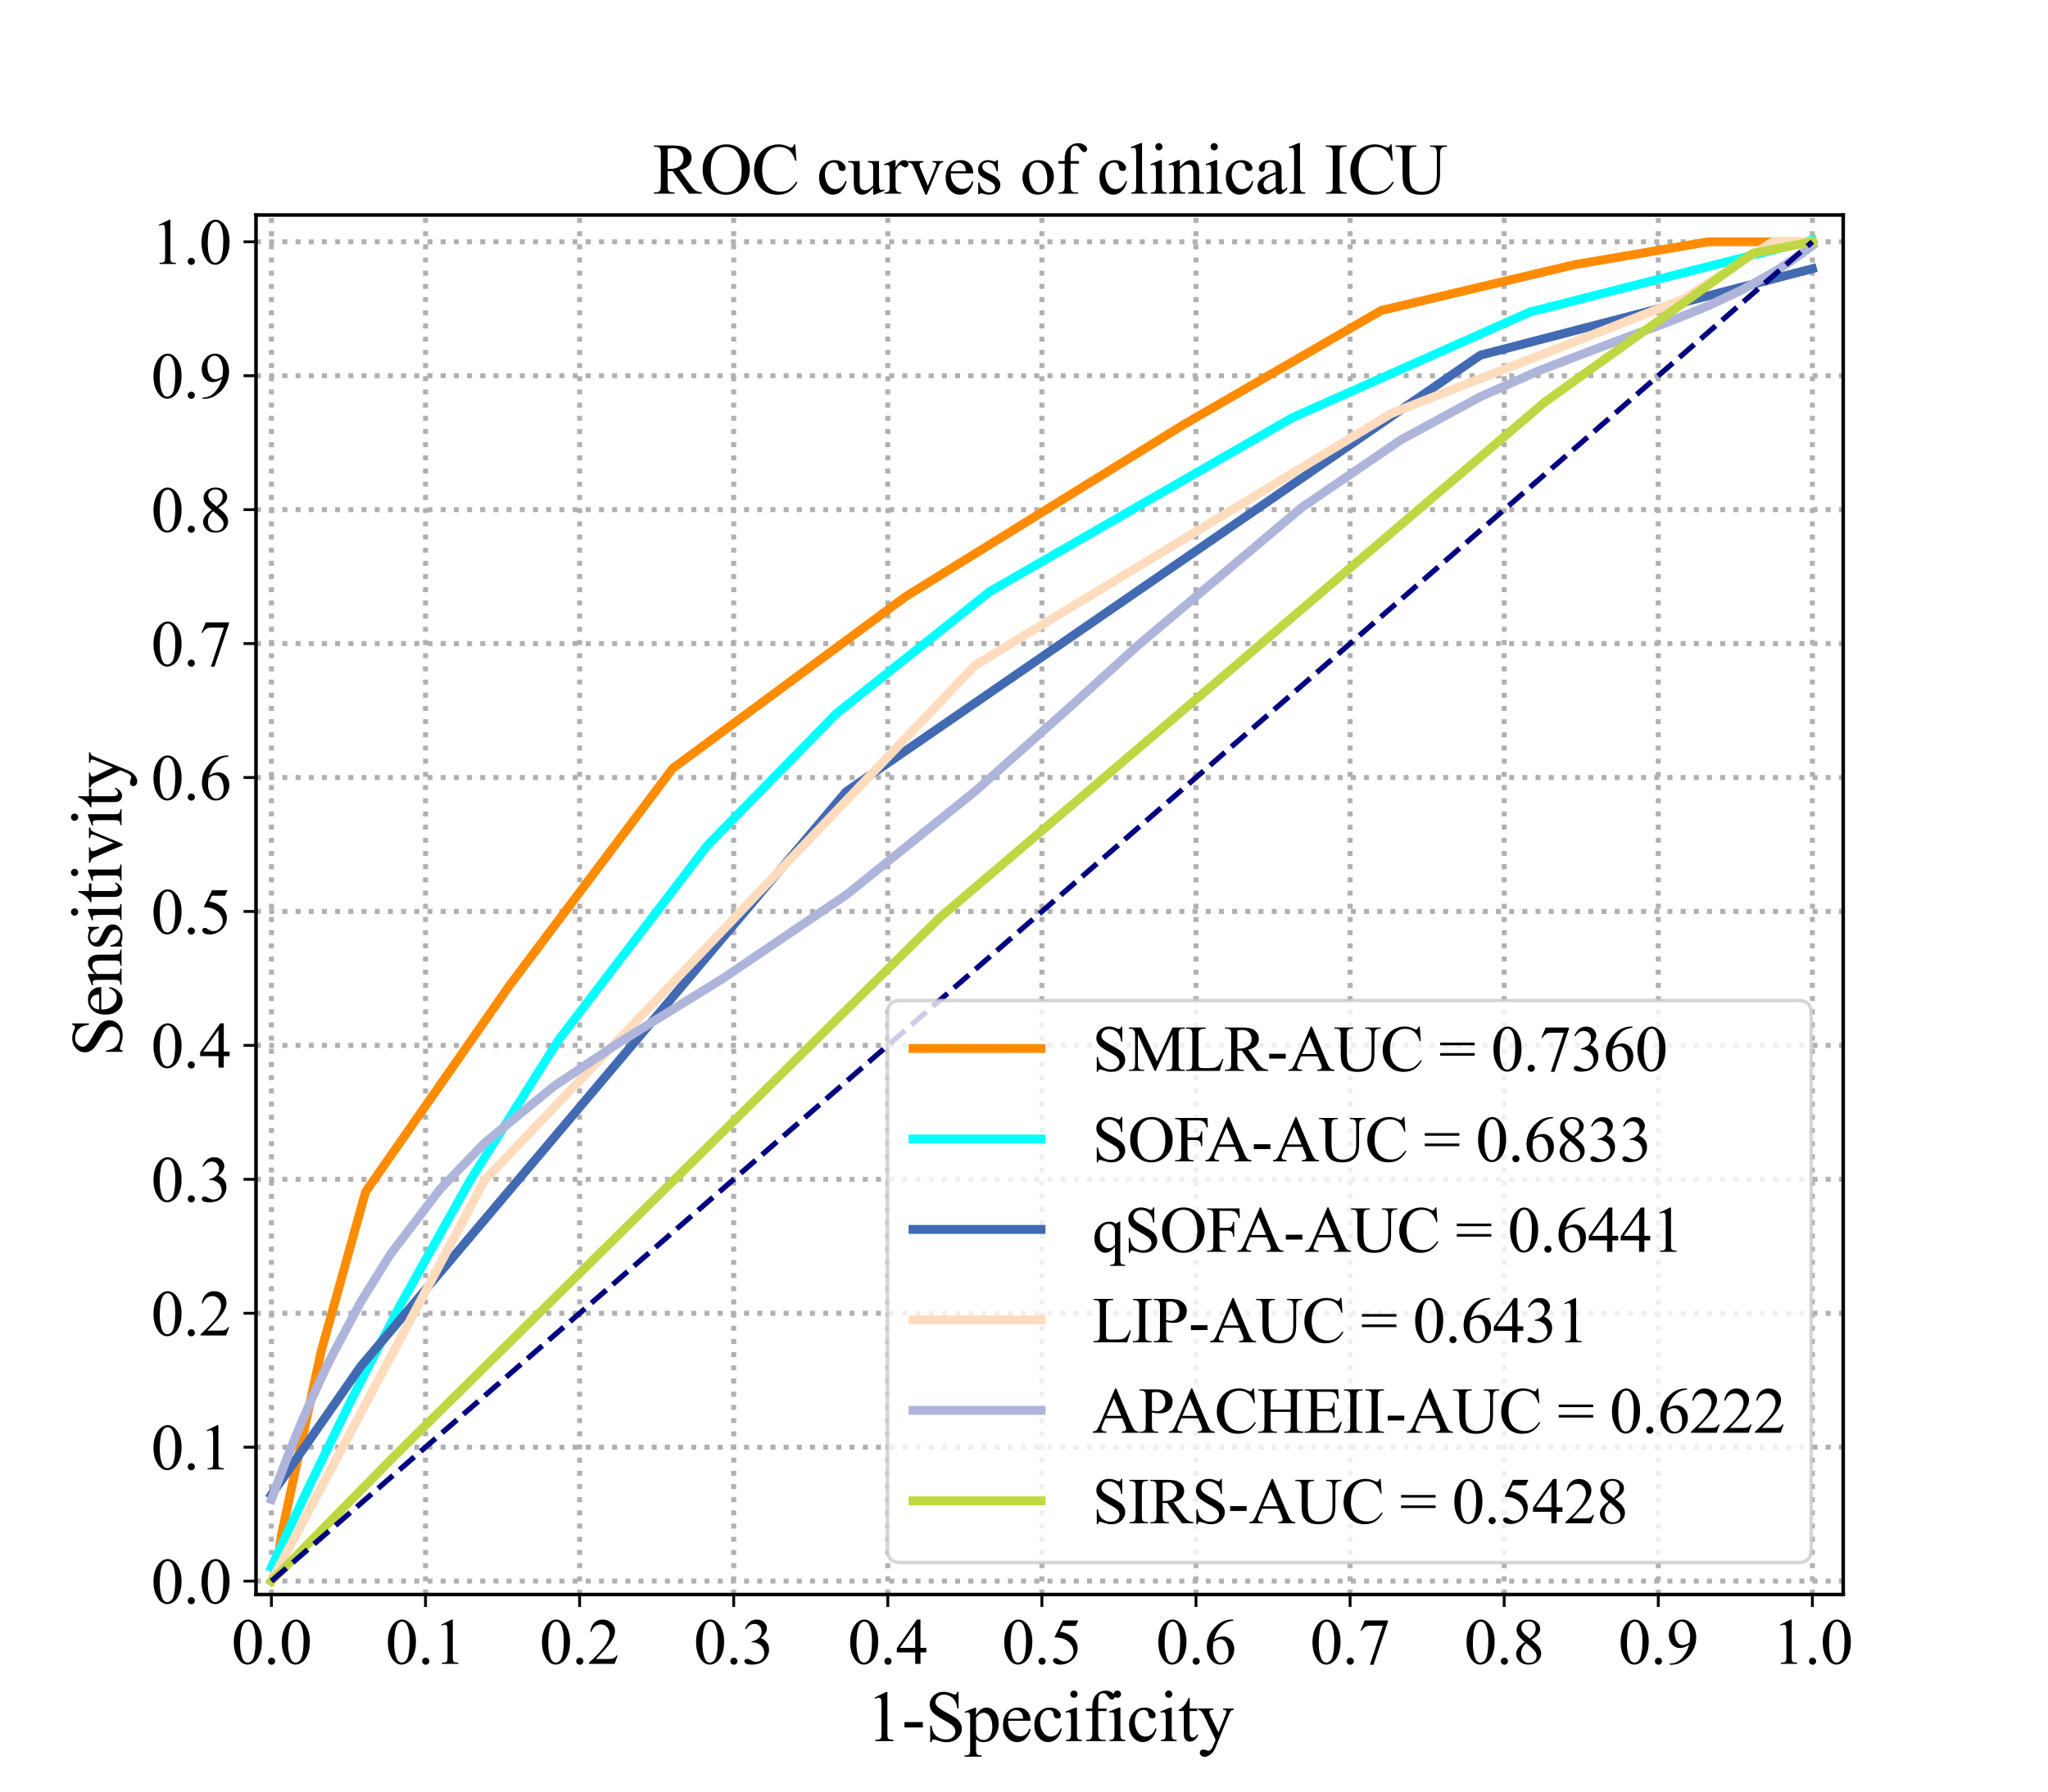 <?xml version="1.0" encoding="utf-8" standalone="no"?>
<!DOCTYPE svg PUBLIC "-//W3C//DTD SVG 1.1//EN"
  "http://www.w3.org/Graphics/SVG/1.1/DTD/svg11.dtd">
<svg xmlns:xlink="http://www.w3.org/1999/xlink" width="576pt" height="504pt" viewBox="0 0 576 504" xmlns="http://www.w3.org/2000/svg" version="1.1">
 <defs>
  <style type="text/css">*{stroke-linejoin: round; stroke-linecap: butt}</style>
 </defs>
 <g id="figure_1">
  <g id="patch_1">
   <path d="M 0 504 
L 576 504 
L 576 0 
L 0 0 
z
" style="fill: #ffffff"/>
  </g>
  <g id="axes_1">
   <g id="patch_2">
    <path d="M 72 448.56 
L 518.4 448.56 
L 518.4 60.48 
L 72 60.48 
z
" style="fill: #ffffff"/>
   </g>
   <g id="matplotlib.axis_1">
    <g id="xtick_1">
     <g id="line2d_1">
      <path d="M 76.334 448.56 
L 76.334 60.48 
" clip-path="url(#p40726c6ad9)" style="fill: none; stroke-dasharray: 1.4,2.31; stroke-dashoffset: 0; stroke: #b0b0b0; stroke-width: 1.4"/>
     </g>
     <g id="line2d_2">
      <defs>
       <path id="m832212652b" d="M 0 0 
L 0 3.5 
" style="stroke: #000000; stroke-width: 0.8"/>
      </defs>
      <g>
       <use xlink:href="#m832212652b" x="76.334" y="448.56" style="stroke: #000000; stroke-width: 0.8"/>
      </g>
     </g>
     <g id="text_1">
      <!-- 0.0 -->
      <g transform="translate(65.084 468.059) scale(0.18 -0.18)">
       <defs>
        <path id="TimesNewRomanPSMT-30" d="M 231 2094 
Q 231 2819 450 3342 
Q 669 3866 1031 4122 
Q 1313 4325 1613 4325 
Q 2100 4325 2488 3828 
Q 2972 3213 2972 2159 
Q 2972 1422 2759 906 
Q 2547 391 2217 158 
Q 1888 -75 1581 -75 
Q 975 -75 572 641 
Q 231 1244 231 2094 
z
M 844 2016 
Q 844 1141 1059 588 
Q 1238 122 1591 122 
Q 1759 122 1940 273 
Q 2122 425 2216 781 
Q 2359 1319 2359 2297 
Q 2359 3022 2209 3506 
Q 2097 3866 1919 4016 
Q 1791 4119 1609 4119 
Q 1397 4119 1231 3928 
Q 1006 3669 925 3112 
Q 844 2556 844 2016 
z
" transform="scale(0.016)"/>
        <path id="TimesNewRomanPSMT-2e" d="M 800 606 
Q 947 606 1047 504 
Q 1147 403 1147 259 
Q 1147 116 1045 14 
Q 944 -88 800 -88 
Q 656 -88 554 14 
Q 453 116 453 259 
Q 453 406 554 506 
Q 656 606 800 606 
z
" transform="scale(0.016)"/>
       </defs>
       <use xlink:href="#TimesNewRomanPSMT-30"/>
       <use xlink:href="#TimesNewRomanPSMT-2e" x="50"/>
       <use xlink:href="#TimesNewRomanPSMT-30" x="75"/>
      </g>
     </g>
    </g>
    <g id="xtick_2">
     <g id="line2d_3">
      <path d="M 119.674 448.56 
L 119.674 60.48 
" clip-path="url(#p40726c6ad9)" style="fill: none; stroke-dasharray: 1.4,2.31; stroke-dashoffset: 0; stroke: #b0b0b0; stroke-width: 1.4"/>
     </g>
     <g id="line2d_4">
      <g>
       <use xlink:href="#m832212652b" x="119.674" y="448.56" style="stroke: #000000; stroke-width: 0.8"/>
      </g>
     </g>
     <g id="text_2">
      <!-- 0.1 -->
      <g transform="translate(108.424 468.059) scale(0.18 -0.18)">
       <defs>
        <path id="TimesNewRomanPSMT-31" d="M 750 3822 
L 1781 4325 
L 1884 4325 
L 1884 747 
Q 1884 391 1914 303 
Q 1944 216 2037 169 
Q 2131 122 2419 116 
L 2419 0 
L 825 0 
L 825 116 
Q 1125 122 1212 167 
Q 1300 213 1334 289 
Q 1369 366 1369 747 
L 1369 3034 
Q 1369 3497 1338 3628 
Q 1316 3728 1258 3775 
Q 1200 3822 1119 3822 
Q 1003 3822 797 3725 
L 750 3822 
z
" transform="scale(0.016)"/>
       </defs>
       <use xlink:href="#TimesNewRomanPSMT-30"/>
       <use xlink:href="#TimesNewRomanPSMT-2e" x="50"/>
       <use xlink:href="#TimesNewRomanPSMT-31" x="75"/>
      </g>
     </g>
    </g>
    <g id="xtick_3">
     <g id="line2d_5">
      <path d="M 163.014 448.56 
L 163.014 60.48 
" clip-path="url(#p40726c6ad9)" style="fill: none; stroke-dasharray: 1.4,2.31; stroke-dashoffset: 0; stroke: #b0b0b0; stroke-width: 1.4"/>
     </g>
     <g id="line2d_6">
      <g>
       <use xlink:href="#m832212652b" x="163.014" y="448.56" style="stroke: #000000; stroke-width: 0.8"/>
      </g>
     </g>
     <g id="text_3">
      <!-- 0.2 -->
      <g transform="translate(151.764 468.059) scale(0.18 -0.18)">
       <defs>
        <path id="TimesNewRomanPSMT-32" d="M 2934 816 
L 2638 0 
L 138 0 
L 138 116 
Q 1241 1122 1691 1759 
Q 2141 2397 2141 2925 
Q 2141 3328 1894 3587 
Q 1647 3847 1303 3847 
Q 991 3847 742 3664 
Q 494 3481 375 3128 
L 259 3128 
Q 338 3706 661 4015 
Q 984 4325 1469 4325 
Q 1984 4325 2329 3994 
Q 2675 3663 2675 3213 
Q 2675 2891 2525 2569 
Q 2294 2063 1775 1497 
Q 997 647 803 472 
L 1909 472 
Q 2247 472 2383 497 
Q 2519 522 2628 598 
Q 2738 675 2819 816 
L 2934 816 
z
" transform="scale(0.016)"/>
       </defs>
       <use xlink:href="#TimesNewRomanPSMT-30"/>
       <use xlink:href="#TimesNewRomanPSMT-2e" x="50"/>
       <use xlink:href="#TimesNewRomanPSMT-32" x="75"/>
      </g>
     </g>
    </g>
    <g id="xtick_4">
     <g id="line2d_7">
      <path d="M 206.353 448.56 
L 206.353 60.48 
" clip-path="url(#p40726c6ad9)" style="fill: none; stroke-dasharray: 1.4,2.31; stroke-dashoffset: 0; stroke: #b0b0b0; stroke-width: 1.4"/>
     </g>
     <g id="line2d_8">
      <g>
       <use xlink:href="#m832212652b" x="206.353" y="448.56" style="stroke: #000000; stroke-width: 0.8"/>
      </g>
     </g>
     <g id="text_4">
      <!-- 0.3 -->
      <g transform="translate(195.103 468.059) scale(0.18 -0.18)">
       <defs>
        <path id="TimesNewRomanPSMT-33" d="M 325 3431 
Q 506 3859 782 4092 
Q 1059 4325 1472 4325 
Q 1981 4325 2253 3994 
Q 2459 3747 2459 3466 
Q 2459 3003 1878 2509 
Q 2269 2356 2469 2072 
Q 2669 1788 2669 1403 
Q 2669 853 2319 450 
Q 1863 -75 997 -75 
Q 569 -75 414 31 
Q 259 138 259 259 
Q 259 350 332 419 
Q 406 488 509 488 
Q 588 488 669 463 
Q 722 447 909 348 
Q 1097 250 1169 231 
Q 1284 197 1416 197 
Q 1734 197 1970 444 
Q 2206 691 2206 1028 
Q 2206 1275 2097 1509 
Q 2016 1684 1919 1775 
Q 1784 1900 1550 2001 
Q 1316 2103 1072 2103 
L 972 2103 
L 972 2197 
Q 1219 2228 1467 2375 
Q 1716 2522 1828 2728 
Q 1941 2934 1941 3181 
Q 1941 3503 1739 3701 
Q 1538 3900 1238 3900 
Q 753 3900 428 3381 
L 325 3431 
z
" transform="scale(0.016)"/>
       </defs>
       <use xlink:href="#TimesNewRomanPSMT-30"/>
       <use xlink:href="#TimesNewRomanPSMT-2e" x="50"/>
       <use xlink:href="#TimesNewRomanPSMT-33" x="75"/>
      </g>
     </g>
    </g>
    <g id="xtick_5">
     <g id="line2d_9">
      <path d="M 249.693 448.56 
L 249.693 60.48 
" clip-path="url(#p40726c6ad9)" style="fill: none; stroke-dasharray: 1.4,2.31; stroke-dashoffset: 0; stroke: #b0b0b0; stroke-width: 1.4"/>
     </g>
     <g id="line2d_10">
      <g>
       <use xlink:href="#m832212652b" x="249.693" y="448.56" style="stroke: #000000; stroke-width: 0.8"/>
      </g>
     </g>
     <g id="text_5">
      <!-- 0.4 -->
      <g transform="translate(238.443 468.059) scale(0.18 -0.18)">
       <defs>
        <path id="TimesNewRomanPSMT-34" d="M 2978 1563 
L 2978 1119 
L 2409 1119 
L 2409 0 
L 1894 0 
L 1894 1119 
L 100 1119 
L 100 1519 
L 2066 4325 
L 2409 4325 
L 2409 1563 
L 2978 1563 
z
M 1894 1563 
L 1894 3666 
L 406 1563 
L 1894 1563 
z
" transform="scale(0.016)"/>
       </defs>
       <use xlink:href="#TimesNewRomanPSMT-30"/>
       <use xlink:href="#TimesNewRomanPSMT-2e" x="50"/>
       <use xlink:href="#TimesNewRomanPSMT-34" x="75"/>
      </g>
     </g>
    </g>
    <g id="xtick_6">
     <g id="line2d_11">
      <path d="M 293.033 448.56 
L 293.033 60.48 
" clip-path="url(#p40726c6ad9)" style="fill: none; stroke-dasharray: 1.4,2.31; stroke-dashoffset: 0; stroke: #b0b0b0; stroke-width: 1.4"/>
     </g>
     <g id="line2d_12">
      <g>
       <use xlink:href="#m832212652b" x="293.033" y="448.56" style="stroke: #000000; stroke-width: 0.8"/>
      </g>
     </g>
     <g id="text_6">
      <!-- 0.5 -->
      <g transform="translate(281.783 468.059) scale(0.18 -0.18)">
       <defs>
        <path id="TimesNewRomanPSMT-35" d="M 2778 4238 
L 2534 3706 
L 1259 3706 
L 981 3138 
Q 1809 3016 2294 2522 
Q 2709 2097 2709 1522 
Q 2709 1188 2573 903 
Q 2438 619 2231 419 
Q 2025 219 1772 97 
Q 1413 -75 1034 -75 
Q 653 -75 479 54 
Q 306 184 306 341 
Q 306 428 378 495 
Q 450 563 559 563 
Q 641 563 702 538 
Q 763 513 909 409 
Q 1144 247 1384 247 
Q 1750 247 2026 523 
Q 2303 800 2303 1197 
Q 2303 1581 2056 1914 
Q 1809 2247 1375 2428 
Q 1034 2569 447 2591 
L 1259 4238 
L 2778 4238 
z
" transform="scale(0.016)"/>
       </defs>
       <use xlink:href="#TimesNewRomanPSMT-30"/>
       <use xlink:href="#TimesNewRomanPSMT-2e" x="50"/>
       <use xlink:href="#TimesNewRomanPSMT-35" x="75"/>
      </g>
     </g>
    </g>
    <g id="xtick_7">
     <g id="line2d_13">
      <path d="M 336.373 448.56 
L 336.373 60.48 
" clip-path="url(#p40726c6ad9)" style="fill: none; stroke-dasharray: 1.4,2.31; stroke-dashoffset: 0; stroke: #b0b0b0; stroke-width: 1.4"/>
     </g>
     <g id="line2d_14">
      <g>
       <use xlink:href="#m832212652b" x="336.373" y="448.56" style="stroke: #000000; stroke-width: 0.8"/>
      </g>
     </g>
     <g id="text_7">
      <!-- 0.6 -->
      <g transform="translate(325.123 468.059) scale(0.18 -0.18)">
       <defs>
        <path id="TimesNewRomanPSMT-36" d="M 2869 4325 
L 2869 4209 
Q 2456 4169 2195 4045 
Q 1934 3922 1679 3669 
Q 1425 3416 1258 3105 
Q 1091 2794 978 2366 
Q 1428 2675 1881 2675 
Q 2316 2675 2634 2325 
Q 2953 1975 2953 1425 
Q 2953 894 2631 456 
Q 2244 -75 1606 -75 
Q 1172 -75 869 213 
Q 275 772 275 1663 
Q 275 2231 503 2743 
Q 731 3256 1154 3653 
Q 1578 4050 1965 4187 
Q 2353 4325 2688 4325 
L 2869 4325 
z
M 925 2138 
Q 869 1716 869 1456 
Q 869 1156 980 804 
Q 1091 453 1309 247 
Q 1469 100 1697 100 
Q 1969 100 2183 356 
Q 2397 613 2397 1088 
Q 2397 1622 2184 2012 
Q 1972 2403 1581 2403 
Q 1463 2403 1327 2353 
Q 1191 2303 925 2138 
z
" transform="scale(0.016)"/>
       </defs>
       <use xlink:href="#TimesNewRomanPSMT-30"/>
       <use xlink:href="#TimesNewRomanPSMT-2e" x="50"/>
       <use xlink:href="#TimesNewRomanPSMT-36" x="75"/>
      </g>
     </g>
    </g>
    <g id="xtick_8">
     <g id="line2d_15">
      <path d="M 379.713 448.56 
L 379.713 60.48 
" clip-path="url(#p40726c6ad9)" style="fill: none; stroke-dasharray: 1.4,2.31; stroke-dashoffset: 0; stroke: #b0b0b0; stroke-width: 1.4"/>
     </g>
     <g id="line2d_16">
      <g>
       <use xlink:href="#m832212652b" x="379.713" y="448.56" style="stroke: #000000; stroke-width: 0.8"/>
      </g>
     </g>
     <g id="text_8">
      <!-- 0.7 -->
      <g transform="translate(368.463 468.059) scale(0.18 -0.18)">
       <defs>
        <path id="TimesNewRomanPSMT-37" d="M 644 4238 
L 2916 4238 
L 2916 4119 
L 1503 -88 
L 1153 -88 
L 2419 3728 
L 1253 3728 
Q 900 3728 750 3644 
Q 488 3500 328 3200 
L 238 3234 
L 644 4238 
z
" transform="scale(0.016)"/>
       </defs>
       <use xlink:href="#TimesNewRomanPSMT-30"/>
       <use xlink:href="#TimesNewRomanPSMT-2e" x="50"/>
       <use xlink:href="#TimesNewRomanPSMT-37" x="75"/>
      </g>
     </g>
    </g>
    <g id="xtick_9">
     <g id="line2d_17">
      <path d="M 423.052 448.56 
L 423.052 60.48 
" clip-path="url(#p40726c6ad9)" style="fill: none; stroke-dasharray: 1.4,2.31; stroke-dashoffset: 0; stroke: #b0b0b0; stroke-width: 1.4"/>
     </g>
     <g id="line2d_18">
      <g>
       <use xlink:href="#m832212652b" x="423.052" y="448.56" style="stroke: #000000; stroke-width: 0.8"/>
      </g>
     </g>
     <g id="text_9">
      <!-- 0.8 -->
      <g transform="translate(411.802 468.059) scale(0.18 -0.18)">
       <defs>
        <path id="TimesNewRomanPSMT-38" d="M 1228 2134 
Q 725 2547 579 2797 
Q 434 3047 434 3316 
Q 434 3728 753 4026 
Q 1072 4325 1600 4325 
Q 2113 4325 2425 4047 
Q 2738 3769 2738 3413 
Q 2738 3175 2569 2928 
Q 2400 2681 1866 2347 
Q 2416 1922 2594 1678 
Q 2831 1359 2831 1006 
Q 2831 559 2490 242 
Q 2150 -75 1597 -75 
Q 994 -75 656 303 
Q 388 606 388 966 
Q 388 1247 577 1523 
Q 766 1800 1228 2134 
z
M 1719 2469 
Q 2094 2806 2194 3001 
Q 2294 3197 2294 3444 
Q 2294 3772 2109 3958 
Q 1925 4144 1606 4144 
Q 1288 4144 1088 3959 
Q 888 3775 888 3528 
Q 888 3366 970 3203 
Q 1053 3041 1206 2894 
L 1719 2469 
z
M 1375 2016 
Q 1116 1797 991 1539 
Q 866 1281 866 981 
Q 866 578 1086 336 
Q 1306 94 1647 94 
Q 1984 94 2187 284 
Q 2391 475 2391 747 
Q 2391 972 2272 1150 
Q 2050 1481 1375 2016 
z
" transform="scale(0.016)"/>
       </defs>
       <use xlink:href="#TimesNewRomanPSMT-30"/>
       <use xlink:href="#TimesNewRomanPSMT-2e" x="50"/>
       <use xlink:href="#TimesNewRomanPSMT-38" x="75"/>
      </g>
     </g>
    </g>
    <g id="xtick_10">
     <g id="line2d_19">
      <path d="M 466.392 448.56 
L 466.392 60.48 
" clip-path="url(#p40726c6ad9)" style="fill: none; stroke-dasharray: 1.4,2.31; stroke-dashoffset: 0; stroke: #b0b0b0; stroke-width: 1.4"/>
     </g>
     <g id="line2d_20">
      <g>
       <use xlink:href="#m832212652b" x="466.392" y="448.56" style="stroke: #000000; stroke-width: 0.8"/>
      </g>
     </g>
     <g id="text_10">
      <!-- 0.9 -->
      <g transform="translate(455.142 468.059) scale(0.18 -0.18)">
       <defs>
        <path id="TimesNewRomanPSMT-39" d="M 338 -88 
L 338 28 
Q 744 34 1094 217 
Q 1444 400 1770 856 
Q 2097 1313 2225 1859 
Q 1734 1544 1338 1544 
Q 891 1544 572 1889 
Q 253 2234 253 2806 
Q 253 3363 572 3797 
Q 956 4325 1575 4325 
Q 2097 4325 2469 3894 
Q 2925 3359 2925 2575 
Q 2925 1869 2578 1258 
Q 2231 647 1613 244 
Q 1109 -88 516 -88 
L 338 -88 
z
M 2275 2091 
Q 2331 2497 2331 2741 
Q 2331 3044 2228 3395 
Q 2125 3747 1936 3934 
Q 1747 4122 1506 4122 
Q 1228 4122 1018 3872 
Q 809 3622 809 3128 
Q 809 2469 1088 2097 
Q 1291 1828 1588 1828 
Q 1731 1828 1928 1897 
Q 2125 1966 2275 2091 
z
" transform="scale(0.016)"/>
       </defs>
       <use xlink:href="#TimesNewRomanPSMT-30"/>
       <use xlink:href="#TimesNewRomanPSMT-2e" x="50"/>
       <use xlink:href="#TimesNewRomanPSMT-39" x="75"/>
      </g>
     </g>
    </g>
    <g id="xtick_11">
     <g id="line2d_21">
      <path d="M 509.732 448.56 
L 509.732 60.48 
" clip-path="url(#p40726c6ad9)" style="fill: none; stroke-dasharray: 1.4,2.31; stroke-dashoffset: 0; stroke: #b0b0b0; stroke-width: 1.4"/>
     </g>
     <g id="line2d_22">
      <g>
       <use xlink:href="#m832212652b" x="509.732" y="448.56" style="stroke: #000000; stroke-width: 0.8"/>
      </g>
     </g>
     <g id="text_11">
      <!-- 1.0 -->
      <g transform="translate(498.482 468.059) scale(0.18 -0.18)">
       <use xlink:href="#TimesNewRomanPSMT-31"/>
       <use xlink:href="#TimesNewRomanPSMT-2e" x="50"/>
       <use xlink:href="#TimesNewRomanPSMT-30" x="75"/>
      </g>
     </g>
    </g>
    <g id="text_12">
     <!-- 1-Specificity -->
     <g transform="translate(243.55 489.797) scale(0.2 -0.2)">
      <defs>
       <path id="TimesNewRomanPSMT-2d" d="M 259 1672 
L 1875 1672 
L 1875 1200 
L 259 1200 
L 259 1672 
z
" transform="scale(0.016)"/>
       <path id="TimesNewRomanPSMT-53" d="M 2934 4334 
L 2934 2869 
L 2819 2869 
Q 2763 3291 2617 3541 
Q 2472 3791 2203 3937 
Q 1934 4084 1647 4084 
Q 1322 4084 1109 3886 
Q 897 3688 897 3434 
Q 897 3241 1031 3081 
Q 1225 2847 1953 2456 
Q 2547 2138 2764 1967 
Q 2981 1797 3098 1565 
Q 3216 1334 3216 1081 
Q 3216 600 2842 251 
Q 2469 -97 1881 -97 
Q 1697 -97 1534 -69 
Q 1438 -53 1133 45 
Q 828 144 747 144 
Q 669 144 623 97 
Q 578 50 556 -97 
L 441 -97 
L 441 1356 
L 556 1356 
Q 638 900 775 673 
Q 913 447 1195 297 
Q 1478 147 1816 147 
Q 2206 147 2432 353 
Q 2659 559 2659 841 
Q 2659 997 2573 1156 
Q 2488 1316 2306 1453 
Q 2184 1547 1640 1851 
Q 1097 2156 867 2337 
Q 638 2519 519 2737 
Q 400 2956 400 3219 
Q 400 3675 750 4004 
Q 1100 4334 1641 4334 
Q 1978 4334 2356 4169 
Q 2531 4091 2603 4091 
Q 2684 4091 2736 4139 
Q 2788 4188 2819 4334 
L 2934 4334 
z
" transform="scale(0.016)"/>
       <path id="TimesNewRomanPSMT-70" d="M -6 2578 
L 875 2934 
L 994 2934 
L 994 2266 
Q 1216 2644 1439 2795 
Q 1663 2947 1909 2947 
Q 2341 2947 2628 2609 
Q 2981 2197 2981 1534 
Q 2981 794 2556 309 
Q 2206 -88 1675 -88 
Q 1444 -88 1275 -22 
Q 1150 25 994 166 
L 994 -706 
Q 994 -1000 1030 -1079 
Q 1066 -1159 1155 -1206 
Q 1244 -1253 1478 -1253 
L 1478 -1369 
L -22 -1369 
L -22 -1253 
L 56 -1253 
Q 228 -1256 350 -1188 
Q 409 -1153 442 -1076 
Q 475 -1000 475 -688 
L 475 2019 
Q 475 2297 450 2372 
Q 425 2447 370 2484 
Q 316 2522 222 2522 
Q 147 2522 31 2478 
L -6 2578 
z
M 994 2081 
L 994 1013 
Q 994 666 1022 556 
Q 1066 375 1236 237 
Q 1406 100 1666 100 
Q 1978 100 2172 344 
Q 2425 663 2425 1241 
Q 2425 1897 2138 2250 
Q 1938 2494 1663 2494 
Q 1513 2494 1366 2419 
Q 1253 2363 994 2081 
z
" transform="scale(0.016)"/>
       <path id="TimesNewRomanPSMT-65" d="M 681 1784 
Q 678 1147 991 784 
Q 1303 422 1725 422 
Q 2006 422 2214 576 
Q 2422 731 2563 1106 
L 2659 1044 
Q 2594 616 2278 264 
Q 1963 -88 1488 -88 
Q 972 -88 605 314 
Q 238 716 238 1394 
Q 238 2128 614 2539 
Q 991 2950 1559 2950 
Q 2041 2950 2350 2633 
Q 2659 2316 2659 1784 
L 681 1784 
z
M 681 1966 
L 2006 1966 
Q 1991 2241 1941 2353 
Q 1863 2528 1708 2628 
Q 1553 2728 1384 2728 
Q 1125 2728 920 2526 
Q 716 2325 681 1966 
z
" transform="scale(0.016)"/>
       <path id="TimesNewRomanPSMT-63" d="M 2631 1088 
Q 2516 522 2178 217 
Q 1841 -88 1431 -88 
Q 944 -88 581 321 
Q 219 731 219 1428 
Q 219 2103 620 2525 
Q 1022 2947 1584 2947 
Q 2006 2947 2278 2723 
Q 2550 2500 2550 2259 
Q 2550 2141 2473 2067 
Q 2397 1994 2259 1994 
Q 2075 1994 1981 2113 
Q 1928 2178 1911 2362 
Q 1894 2547 1784 2644 
Q 1675 2738 1481 2738 
Q 1169 2738 978 2506 
Q 725 2200 725 1697 
Q 725 1184 976 792 
Q 1228 400 1656 400 
Q 1963 400 2206 609 
Q 2378 753 2541 1131 
L 2631 1088 
z
" transform="scale(0.016)"/>
       <path id="TimesNewRomanPSMT-69" d="M 928 4444 
Q 1059 4444 1151 4351 
Q 1244 4259 1244 4128 
Q 1244 3997 1151 3903 
Q 1059 3809 928 3809 
Q 797 3809 703 3903 
Q 609 3997 609 4128 
Q 609 4259 701 4351 
Q 794 4444 928 4444 
z
M 1188 2947 
L 1188 647 
Q 1188 378 1227 289 
Q 1266 200 1342 156 
Q 1419 113 1622 113 
L 1622 0 
L 231 0 
L 231 113 
Q 441 113 512 153 
Q 584 194 626 287 
Q 669 381 669 647 
L 669 1750 
Q 669 2216 641 2353 
Q 619 2453 572 2492 
Q 525 2531 444 2531 
Q 356 2531 231 2484 
L 188 2597 
L 1050 2947 
L 1188 2947 
z
" transform="scale(0.016)"/>
       <path id="TimesNewRomanPSMT-66" d="M 1319 2638 
L 1319 756 
Q 1319 356 1406 250 
Q 1522 113 1716 113 
L 1975 113 
L 1975 0 
L 266 0 
L 266 113 
L 394 113 
Q 519 113 622 175 
Q 725 238 764 344 
Q 803 450 803 756 
L 803 2638 
L 247 2638 
L 247 2863 
L 803 2863 
L 803 3050 
Q 803 3478 940 3775 
Q 1078 4072 1361 4255 
Q 1644 4438 1997 4438 
Q 2325 4438 2600 4225 
Q 2781 4084 2781 3909 
Q 2781 3816 2700 3733 
Q 2619 3650 2525 3650 
Q 2453 3650 2373 3701 
Q 2294 3753 2178 3923 
Q 2063 4094 1966 4153 
Q 1869 4213 1750 4213 
Q 1606 4213 1506 4136 
Q 1406 4059 1362 3898 
Q 1319 3738 1319 3069 
L 1319 2863 
L 2056 2863 
L 2056 2638 
L 1319 2638 
z
" transform="scale(0.016)"/>
       <path id="TimesNewRomanPSMT-74" d="M 1031 3803 
L 1031 2863 
L 1700 2863 
L 1700 2644 
L 1031 2644 
L 1031 788 
Q 1031 509 1111 412 
Q 1191 316 1316 316 
Q 1419 316 1516 380 
Q 1613 444 1666 569 
L 1788 569 
Q 1678 263 1478 108 
Q 1278 -47 1066 -47 
Q 922 -47 784 33 
Q 647 113 581 261 
Q 516 409 516 719 
L 516 2644 
L 63 2644 
L 63 2747 
Q 234 2816 414 2980 
Q 594 3144 734 3369 
Q 806 3488 934 3803 
L 1031 3803 
z
" transform="scale(0.016)"/>
       <path id="TimesNewRomanPSMT-79" d="M 38 2863 
L 1372 2863 
L 1372 2747 
L 1306 2747 
Q 1166 2747 1095 2686 
Q 1025 2625 1025 2534 
Q 1025 2413 1128 2197 
L 1825 753 
L 2466 2334 
Q 2519 2463 2519 2588 
Q 2519 2644 2497 2672 
Q 2472 2706 2419 2726 
Q 2366 2747 2231 2747 
L 2231 2863 
L 3163 2863 
L 3163 2747 
Q 3047 2734 2984 2696 
Q 2922 2659 2847 2556 
Q 2819 2513 2741 2316 
L 1575 -541 
Q 1406 -956 1132 -1168 
Q 859 -1381 606 -1381 
Q 422 -1381 303 -1275 
Q 184 -1169 184 -1031 
Q 184 -900 270 -820 
Q 356 -741 506 -741 
Q 609 -741 788 -809 
Q 913 -856 944 -856 
Q 1038 -856 1148 -759 
Q 1259 -663 1372 -384 
L 1575 113 
L 547 2272 
Q 500 2369 397 2513 
Q 319 2622 269 2659 
Q 197 2709 38 2747 
L 38 2863 
z
" transform="scale(0.016)"/>
      </defs>
      <use xlink:href="#TimesNewRomanPSMT-31"/>
      <use xlink:href="#TimesNewRomanPSMT-2d" x="50"/>
      <use xlink:href="#TimesNewRomanPSMT-53" x="83.301"/>
      <use xlink:href="#TimesNewRomanPSMT-70" x="138.916"/>
      <use xlink:href="#TimesNewRomanPSMT-65" x="188.916"/>
      <use xlink:href="#TimesNewRomanPSMT-63" x="233.301"/>
      <use xlink:href="#TimesNewRomanPSMT-69" x="277.686"/>
      <use xlink:href="#TimesNewRomanPSMT-66" x="305.469"/>
      <use xlink:href="#TimesNewRomanPSMT-69" x="338.77"/>
      <use xlink:href="#TimesNewRomanPSMT-63" x="366.553"/>
      <use xlink:href="#TimesNewRomanPSMT-69" x="410.938"/>
      <use xlink:href="#TimesNewRomanPSMT-74" x="438.721"/>
      <use xlink:href="#TimesNewRomanPSMT-79" x="466.504"/>
     </g>
    </g>
   </g>
   <g id="matplotlib.axis_2">
    <g id="ytick_1">
     <g id="line2d_23">
      <path d="M 72 444.792 
L 518.4 444.792 
" clip-path="url(#p40726c6ad9)" style="fill: none; stroke-dasharray: 1.4,2.31; stroke-dashoffset: 0; stroke: #b0b0b0; stroke-width: 1.4"/>
     </g>
     <g id="line2d_24">
      <defs>
       <path id="mfefccf3176" d="M 0 0 
L -3.5 0 
" style="stroke: #000000; stroke-width: 0.8"/>
      </defs>
      <g>
       <use xlink:href="#mfefccf3176" x="72" y="444.792" style="stroke: #000000; stroke-width: 0.8"/>
      </g>
     </g>
     <g id="text_13">
      <!-- 0.0 -->
      <g transform="translate(42.5 451.042) scale(0.18 -0.18)">
       <use xlink:href="#TimesNewRomanPSMT-30"/>
       <use xlink:href="#TimesNewRomanPSMT-2e" x="50"/>
       <use xlink:href="#TimesNewRomanPSMT-30" x="75"/>
      </g>
     </g>
    </g>
    <g id="ytick_2">
     <g id="line2d_25">
      <path d="M 72 407.115 
L 518.4 407.115 
" clip-path="url(#p40726c6ad9)" style="fill: none; stroke-dasharray: 1.4,2.31; stroke-dashoffset: 0; stroke: #b0b0b0; stroke-width: 1.4"/>
     </g>
     <g id="line2d_26">
      <g>
       <use xlink:href="#mfefccf3176" x="72" y="407.115" style="stroke: #000000; stroke-width: 0.8"/>
      </g>
     </g>
     <g id="text_14">
      <!-- 0.1 -->
      <g transform="translate(42.5 413.364) scale(0.18 -0.18)">
       <use xlink:href="#TimesNewRomanPSMT-30"/>
       <use xlink:href="#TimesNewRomanPSMT-2e" x="50"/>
       <use xlink:href="#TimesNewRomanPSMT-31" x="75"/>
      </g>
     </g>
    </g>
    <g id="ytick_3">
     <g id="line2d_27">
      <path d="M 72 369.437 
L 518.4 369.437 
" clip-path="url(#p40726c6ad9)" style="fill: none; stroke-dasharray: 1.4,2.31; stroke-dashoffset: 0; stroke: #b0b0b0; stroke-width: 1.4"/>
     </g>
     <g id="line2d_28">
      <g>
       <use xlink:href="#mfefccf3176" x="72" y="369.437" style="stroke: #000000; stroke-width: 0.8"/>
      </g>
     </g>
     <g id="text_15">
      <!-- 0.2 -->
      <g transform="translate(42.5 375.686) scale(0.18 -0.18)">
       <use xlink:href="#TimesNewRomanPSMT-30"/>
       <use xlink:href="#TimesNewRomanPSMT-2e" x="50"/>
       <use xlink:href="#TimesNewRomanPSMT-32" x="75"/>
      </g>
     </g>
    </g>
    <g id="ytick_4">
     <g id="line2d_29">
      <path d="M 72 331.759 
L 518.4 331.759 
" clip-path="url(#p40726c6ad9)" style="fill: none; stroke-dasharray: 1.4,2.31; stroke-dashoffset: 0; stroke: #b0b0b0; stroke-width: 1.4"/>
     </g>
     <g id="line2d_30">
      <g>
       <use xlink:href="#mfefccf3176" x="72" y="331.759" style="stroke: #000000; stroke-width: 0.8"/>
      </g>
     </g>
     <g id="text_16">
      <!-- 0.3 -->
      <g transform="translate(42.5 338.009) scale(0.18 -0.18)">
       <use xlink:href="#TimesNewRomanPSMT-30"/>
       <use xlink:href="#TimesNewRomanPSMT-2e" x="50"/>
       <use xlink:href="#TimesNewRomanPSMT-33" x="75"/>
      </g>
     </g>
    </g>
    <g id="ytick_5">
     <g id="line2d_31">
      <path d="M 72 294.082 
L 518.4 294.082 
" clip-path="url(#p40726c6ad9)" style="fill: none; stroke-dasharray: 1.4,2.31; stroke-dashoffset: 0; stroke: #b0b0b0; stroke-width: 1.4"/>
     </g>
     <g id="line2d_32">
      <g>
       <use xlink:href="#mfefccf3176" x="72" y="294.082" style="stroke: #000000; stroke-width: 0.8"/>
      </g>
     </g>
     <g id="text_17">
      <!-- 0.4 -->
      <g transform="translate(42.5 300.331) scale(0.18 -0.18)">
       <use xlink:href="#TimesNewRomanPSMT-30"/>
       <use xlink:href="#TimesNewRomanPSMT-2e" x="50"/>
       <use xlink:href="#TimesNewRomanPSMT-34" x="75"/>
      </g>
     </g>
    </g>
    <g id="ytick_6">
     <g id="line2d_33">
      <path d="M 72 256.404 
L 518.4 256.404 
" clip-path="url(#p40726c6ad9)" style="fill: none; stroke-dasharray: 1.4,2.31; stroke-dashoffset: 0; stroke: #b0b0b0; stroke-width: 1.4"/>
     </g>
     <g id="line2d_34">
      <g>
       <use xlink:href="#mfefccf3176" x="72" y="256.404" style="stroke: #000000; stroke-width: 0.8"/>
      </g>
     </g>
     <g id="text_18">
      <!-- 0.5 -->
      <g transform="translate(42.5 262.653) scale(0.18 -0.18)">
       <use xlink:href="#TimesNewRomanPSMT-30"/>
       <use xlink:href="#TimesNewRomanPSMT-2e" x="50"/>
       <use xlink:href="#TimesNewRomanPSMT-35" x="75"/>
      </g>
     </g>
    </g>
    <g id="ytick_7">
     <g id="line2d_35">
      <path d="M 72 218.726 
L 518.4 218.726 
" clip-path="url(#p40726c6ad9)" style="fill: none; stroke-dasharray: 1.4,2.31; stroke-dashoffset: 0; stroke: #b0b0b0; stroke-width: 1.4"/>
     </g>
     <g id="line2d_36">
      <g>
       <use xlink:href="#mfefccf3176" x="72" y="218.726" style="stroke: #000000; stroke-width: 0.8"/>
      </g>
     </g>
     <g id="text_19">
      <!-- 0.6 -->
      <g transform="translate(42.5 224.976) scale(0.18 -0.18)">
       <use xlink:href="#TimesNewRomanPSMT-30"/>
       <use xlink:href="#TimesNewRomanPSMT-2e" x="50"/>
       <use xlink:href="#TimesNewRomanPSMT-36" x="75"/>
      </g>
     </g>
    </g>
    <g id="ytick_8">
     <g id="line2d_37">
      <path d="M 72 181.049 
L 518.4 181.049 
" clip-path="url(#p40726c6ad9)" style="fill: none; stroke-dasharray: 1.4,2.31; stroke-dashoffset: 0; stroke: #b0b0b0; stroke-width: 1.4"/>
     </g>
     <g id="line2d_38">
      <g>
       <use xlink:href="#mfefccf3176" x="72" y="181.049" style="stroke: #000000; stroke-width: 0.8"/>
      </g>
     </g>
     <g id="text_20">
      <!-- 0.7 -->
      <g transform="translate(42.5 187.298) scale(0.18 -0.18)">
       <use xlink:href="#TimesNewRomanPSMT-30"/>
       <use xlink:href="#TimesNewRomanPSMT-2e" x="50"/>
       <use xlink:href="#TimesNewRomanPSMT-37" x="75"/>
      </g>
     </g>
    </g>
    <g id="ytick_9">
     <g id="line2d_39">
      <path d="M 72 143.371 
L 518.4 143.371 
" clip-path="url(#p40726c6ad9)" style="fill: none; stroke-dasharray: 1.4,2.31; stroke-dashoffset: 0; stroke: #b0b0b0; stroke-width: 1.4"/>
     </g>
     <g id="line2d_40">
      <g>
       <use xlink:href="#mfefccf3176" x="72" y="143.371" style="stroke: #000000; stroke-width: 0.8"/>
      </g>
     </g>
     <g id="text_21">
      <!-- 0.8 -->
      <g transform="translate(42.5 149.62) scale(0.18 -0.18)">
       <use xlink:href="#TimesNewRomanPSMT-30"/>
       <use xlink:href="#TimesNewRomanPSMT-2e" x="50"/>
       <use xlink:href="#TimesNewRomanPSMT-38" x="75"/>
      </g>
     </g>
    </g>
    <g id="ytick_10">
     <g id="line2d_41">
      <path d="M 72 105.693 
L 518.4 105.693 
" clip-path="url(#p40726c6ad9)" style="fill: none; stroke-dasharray: 1.4,2.31; stroke-dashoffset: 0; stroke: #b0b0b0; stroke-width: 1.4"/>
     </g>
     <g id="line2d_42">
      <g>
       <use xlink:href="#mfefccf3176" x="72" y="105.693" style="stroke: #000000; stroke-width: 0.8"/>
      </g>
     </g>
     <g id="text_22">
      <!-- 0.9 -->
      <g transform="translate(42.5 111.943) scale(0.18 -0.18)">
       <use xlink:href="#TimesNewRomanPSMT-30"/>
       <use xlink:href="#TimesNewRomanPSMT-2e" x="50"/>
       <use xlink:href="#TimesNewRomanPSMT-39" x="75"/>
      </g>
     </g>
    </g>
    <g id="ytick_11">
     <g id="line2d_43">
      <path d="M 72 68.016 
L 518.4 68.016 
" clip-path="url(#p40726c6ad9)" style="fill: none; stroke-dasharray: 1.4,2.31; stroke-dashoffset: 0; stroke: #b0b0b0; stroke-width: 1.4"/>
     </g>
     <g id="line2d_44">
      <g>
       <use xlink:href="#mfefccf3176" x="72" y="68.016" style="stroke: #000000; stroke-width: 0.8"/>
      </g>
     </g>
     <g id="text_23">
      <!-- 1.0 -->
      <g transform="translate(42.5 74.265) scale(0.18 -0.18)">
       <use xlink:href="#TimesNewRomanPSMT-31"/>
       <use xlink:href="#TimesNewRomanPSMT-2e" x="50"/>
       <use xlink:href="#TimesNewRomanPSMT-30" x="75"/>
      </g>
     </g>
    </g>
    <g id="text_24">
     <!-- Sensitivity -->
     <g transform="translate(34.184 297.303) rotate(-90) scale(0.2 -0.2)">
      <defs>
       <path id="TimesNewRomanPSMT-6e" d="M 1034 2341 
Q 1538 2947 1994 2947 
Q 2228 2947 2397 2830 
Q 2566 2713 2666 2444 
Q 2734 2256 2734 1869 
L 2734 647 
Q 2734 375 2778 278 
Q 2813 200 2889 156 
Q 2966 113 3172 113 
L 3172 0 
L 1756 0 
L 1756 113 
L 1816 113 
Q 2016 113 2095 173 
Q 2175 234 2206 353 
Q 2219 400 2219 647 
L 2219 1819 
Q 2219 2209 2117 2386 
Q 2016 2563 1775 2563 
Q 1403 2563 1034 2156 
L 1034 647 
Q 1034 356 1069 288 
Q 1113 197 1189 155 
Q 1266 113 1500 113 
L 1500 0 
L 84 0 
L 84 113 
L 147 113 
Q 366 113 442 223 
Q 519 334 519 647 
L 519 1709 
Q 519 2225 495 2337 
Q 472 2450 423 2490 
Q 375 2531 294 2531 
Q 206 2531 84 2484 
L 38 2597 
L 900 2947 
L 1034 2947 
L 1034 2341 
z
" transform="scale(0.016)"/>
       <path id="TimesNewRomanPSMT-73" d="M 2050 2947 
L 2050 1972 
L 1947 1972 
Q 1828 2431 1642 2597 
Q 1456 2763 1169 2763 
Q 950 2763 815 2647 
Q 681 2531 681 2391 
Q 681 2216 781 2091 
Q 878 1963 1175 1819 
L 1631 1597 
Q 2266 1288 2266 781 
Q 2266 391 1970 151 
Q 1675 -88 1309 -88 
Q 1047 -88 709 6 
Q 606 38 541 38 
Q 469 38 428 -44 
L 325 -44 
L 325 978 
L 428 978 
Q 516 541 762 319 
Q 1009 97 1316 97 
Q 1531 97 1667 223 
Q 1803 350 1803 528 
Q 1803 744 1651 891 
Q 1500 1038 1047 1263 
Q 594 1488 453 1669 
Q 313 1847 313 2119 
Q 313 2472 555 2709 
Q 797 2947 1181 2947 
Q 1350 2947 1591 2875 
Q 1750 2828 1803 2828 
Q 1853 2828 1881 2850 
Q 1909 2872 1947 2947 
L 2050 2947 
z
" transform="scale(0.016)"/>
       <path id="TimesNewRomanPSMT-76" d="M 53 2863 
L 1400 2863 
L 1400 2747 
L 1313 2747 
Q 1191 2747 1127 2687 
Q 1063 2628 1063 2528 
Q 1063 2419 1128 2269 
L 1794 688 
L 2463 2328 
Q 2534 2503 2534 2594 
Q 2534 2638 2509 2666 
Q 2475 2713 2422 2730 
Q 2369 2747 2206 2747 
L 2206 2863 
L 3141 2863 
L 3141 2747 
Q 2978 2734 2916 2681 
Q 2806 2588 2719 2369 
L 1703 -88 
L 1575 -88 
L 553 2328 
Q 484 2497 421 2570 
Q 359 2644 263 2694 
Q 209 2722 53 2747 
L 53 2863 
z
" transform="scale(0.016)"/>
      </defs>
      <use xlink:href="#TimesNewRomanPSMT-53"/>
      <use xlink:href="#TimesNewRomanPSMT-65" x="55.615"/>
      <use xlink:href="#TimesNewRomanPSMT-6e" x="100"/>
      <use xlink:href="#TimesNewRomanPSMT-73" x="150"/>
      <use xlink:href="#TimesNewRomanPSMT-69" x="188.916"/>
      <use xlink:href="#TimesNewRomanPSMT-74" x="216.699"/>
      <use xlink:href="#TimesNewRomanPSMT-69" x="244.482"/>
      <use xlink:href="#TimesNewRomanPSMT-76" x="272.266"/>
      <use xlink:href="#TimesNewRomanPSMT-69" x="322.266"/>
      <use xlink:href="#TimesNewRomanPSMT-74" x="350.049"/>
      <use xlink:href="#TimesNewRomanPSMT-79" x="377.832"/>
     </g>
    </g>
   </g>
   <g id="line2d_45">
    <path d="M 76.334 444.792 
L 77.728 441.572 
L 79.121 431.911 
L 90.27 380.386 
L 102.812 335.302 
L 143.225 277.336 
L 189.213 216.15 
L 254.71 167.845 
L 332.75 119.541 
L 388.492 87.337 
L 442.841 74.456 
L 480.467 68.016 
L 495.796 68.016 
L 506.945 68.016 
L 509.732 68.016 
" clip-path="url(#p40726c6ad9)" style="fill: none; stroke: #ff8c00; stroke-width: 2.5; stroke-linecap: square"/>
   </g>
   <g id="line2d_46">
    <path d="M 76.334 440.944 
L 77.728 437.894 
L 79.121 434.862 
L 81.908 428.846 
L 84.695 422.896 
L 87.482 417.014 
L 98.631 394.167 
L 112.567 367.167 
L 132.076 332.306 
L 157.161 292.473 
L 198.968 237.808 
L 235.2 200.775 
L 278.401 166.396 
L 363.408 117.526 
L 430.299 87.772 
L 509.732 67.509 
" clip-path="url(#p40726c6ad9)" style="fill: none; stroke: #00ffff; stroke-width: 2.5; stroke-linecap: square"/>
   </g>
   <g id="line2d_47">
    <path d="M 76.334 420.505 
L 101.418 384.419 
L 237.987 222.704 
L 416.363 99.914 
L 509.732 75.579 
" clip-path="url(#p40726c6ad9)" style="fill: none; stroke: #426ab3; stroke-width: 2.5; stroke-linecap: square"/>
   </g>
   <g id="line2d_48">
    <path d="M 76.334 444.792 
L 136.257 332.081 
L 274.22 187.167 
L 391.279 116.32 
L 473.499 84.117 
L 498.584 68.016 
L 508.338 68.016 
L 509.732 68.016 
" clip-path="url(#p40726c6ad9)" style="fill: none; stroke: #fedcbd; stroke-width: 2.5; stroke-linecap: square"/>
   </g>
   <g id="line2d_49">
    <path d="M 76.334 421.828 
L 77.728 418.024 
L 79.121 414.314 
L 81.908 407.174 
L 84.695 400.39 
L 87.482 393.948 
L 91.663 384.888 
L 93.057 382.022 
L 101.418 366.309 
L 109.779 352.871 
L 123.715 334.598 
L 136.257 321.558 
L 155.767 305.584 
L 173.883 293.444 
L 203.148 275.367 
L 237.987 251.76 
L 274.22 222.622 
L 300.698 199.087 
L 320.207 181.411 
L 366.195 142.708 
L 394.066 123.701 
L 416.363 111.597 
L 433.086 104.171 
L 453.99 96.207 
L 469.319 90.548 
L 480.467 86.018 
L 490.222 81.42 
L 499.977 75.899 
L 506.945 71.188 
L 509.732 69.087 
" clip-path="url(#p40726c6ad9)" style="fill: none; stroke: #afb4db; stroke-width: 2.5; stroke-linecap: square"/>
   </g>
   <g id="line2d_50">
    <path d="M 76.334 444.792 
L 111.173 409.369 
L 264.465 258.014 
L 434.48 113.1 
L 493.009 71.236 
L 509.732 68.016 
" clip-path="url(#p40726c6ad9)" style="fill: none; stroke: #bed742; stroke-width: 2.5; stroke-linecap: square"/>
   </g>
   <g id="line2d_51">
    <path d="M 76.334 444.792 
L 509.732 68.016 
" clip-path="url(#p40726c6ad9)" style="fill: none; stroke-dasharray: 5.55,2.4; stroke-dashoffset: 0; stroke: #000080; stroke-width: 1.5"/>
   </g>
   <g id="patch_3">
    <path d="M 72 448.56 
L 72 60.48 
" style="fill: none; stroke: #000000; stroke-linejoin: miter; stroke-linecap: square"/>
   </g>
   <g id="patch_4">
    <path d="M 518.4 448.56 
L 518.4 60.48 
" style="fill: none; stroke: #000000; stroke-linejoin: miter; stroke-linecap: square"/>
   </g>
   <g id="patch_5">
    <path d="M 72 448.56 
L 518.4 448.56 
" style="fill: none; stroke: #000000; stroke-linejoin: miter; stroke-linecap: square"/>
   </g>
   <g id="patch_6">
    <path d="M 72 60.48 
L 518.4 60.48 
" style="fill: none; stroke: #000000; stroke-linejoin: miter; stroke-linecap: square"/>
   </g>
   <g id="text_25">
    <!-- ROC curves of clinical ICU -->
    <g transform="translate(183.556 54.48) scale(0.2 -0.2)">
     <defs>
      <path id="TimesNewRomanPSMT-52" d="M 4325 0 
L 3194 0 
L 1759 1981 
Q 1600 1975 1500 1975 
Q 1459 1975 1412 1976 
Q 1366 1978 1316 1981 
L 1316 750 
Q 1316 350 1403 253 
Q 1522 116 1759 116 
L 1925 116 
L 1925 0 
L 109 0 
L 109 116 
L 269 116 
Q 538 116 653 291 
Q 719 388 719 750 
L 719 3488 
Q 719 3888 631 3984 
Q 509 4122 269 4122 
L 109 4122 
L 109 4238 
L 1653 4238 
Q 2328 4238 2648 4139 
Q 2969 4041 3192 3777 
Q 3416 3513 3416 3147 
Q 3416 2756 3161 2468 
Q 2906 2181 2372 2063 
L 3247 847 
Q 3547 428 3762 290 
Q 3978 153 4325 116 
L 4325 0 
z
M 1316 2178 
Q 1375 2178 1419 2176 
Q 1463 2175 1491 2175 
Q 2097 2175 2405 2437 
Q 2713 2700 2713 3106 
Q 2713 3503 2464 3751 
Q 2216 4000 1806 4000 
Q 1625 4000 1316 3941 
L 1316 2178 
z
" transform="scale(0.016)"/>
      <path id="TimesNewRomanPSMT-4f" d="M 2341 4334 
Q 3166 4334 3770 3707 
Q 4375 3081 4375 2144 
Q 4375 1178 3765 540 
Q 3156 -97 2291 -97 
Q 1416 -97 820 525 
Q 225 1147 225 2134 
Q 225 3144 913 3781 
Q 1509 4334 2341 4334 
z
M 2281 4106 
Q 1713 4106 1369 3684 
Q 941 3159 941 2147 
Q 941 1109 1384 550 
Q 1725 125 2284 125 
Q 2881 125 3270 590 
Q 3659 1056 3659 2059 
Q 3659 3147 3231 3681 
Q 2888 4106 2281 4106 
z
" transform="scale(0.016)"/>
      <path id="TimesNewRomanPSMT-43" d="M 3853 4334 
L 3950 2894 
L 3853 2894 
Q 3659 3541 3300 3825 
Q 2941 4109 2438 4109 
Q 2016 4109 1675 3895 
Q 1334 3681 1139 3212 
Q 944 2744 944 2047 
Q 944 1472 1128 1050 
Q 1313 628 1683 403 
Q 2053 178 2528 178 
Q 2941 178 3256 354 
Q 3572 531 3950 1056 
L 4047 994 
Q 3728 428 3303 165 
Q 2878 -97 2294 -97 
Q 1241 -97 663 684 
Q 231 1266 231 2053 
Q 231 2688 515 3219 
Q 800 3750 1298 4042 
Q 1797 4334 2388 4334 
Q 2847 4334 3294 4109 
Q 3425 4041 3481 4041 
Q 3566 4041 3628 4100 
Q 3709 4184 3744 4334 
L 3853 4334 
z
" transform="scale(0.016)"/>
      <path id="TimesNewRomanPSMT-20" transform="scale(0.016)"/>
      <path id="TimesNewRomanPSMT-75" d="M 2709 2863 
L 2709 1128 
Q 2709 631 2732 520 
Q 2756 409 2807 365 
Q 2859 322 2928 322 
Q 3025 322 3147 375 
L 3191 266 
L 2334 -88 
L 2194 -88 
L 2194 519 
Q 1825 119 1631 15 
Q 1438 -88 1222 -88 
Q 981 -88 804 51 
Q 628 191 559 409 
Q 491 628 491 1028 
L 491 2306 
Q 491 2509 447 2587 
Q 403 2666 317 2708 
Q 231 2750 6 2747 
L 6 2863 
L 1009 2863 
L 1009 947 
Q 1009 547 1148 422 
Q 1288 297 1484 297 
Q 1619 297 1789 381 
Q 1959 466 2194 703 
L 2194 2325 
Q 2194 2569 2105 2655 
Q 2016 2741 1734 2747 
L 1734 2863 
L 2709 2863 
z
" transform="scale(0.016)"/>
      <path id="TimesNewRomanPSMT-72" d="M 1038 2947 
L 1038 2303 
Q 1397 2947 1775 2947 
Q 1947 2947 2059 2842 
Q 2172 2738 2172 2600 
Q 2172 2478 2090 2393 
Q 2009 2309 1897 2309 
Q 1788 2309 1652 2417 
Q 1516 2525 1450 2525 
Q 1394 2525 1328 2463 
Q 1188 2334 1038 2041 
L 1038 669 
Q 1038 431 1097 309 
Q 1138 225 1241 169 
Q 1344 113 1538 113 
L 1538 0 
L 72 0 
L 72 113 
Q 291 113 397 181 
Q 475 231 506 341 
Q 522 394 522 644 
L 522 1753 
Q 522 2253 501 2348 
Q 481 2444 426 2487 
Q 372 2531 291 2531 
Q 194 2531 72 2484 
L 41 2597 
L 906 2947 
L 1038 2947 
z
" transform="scale(0.016)"/>
      <path id="TimesNewRomanPSMT-6f" d="M 1600 2947 
Q 2250 2947 2644 2453 
Q 2978 2031 2978 1484 
Q 2978 1100 2793 706 
Q 2609 313 2286 112 
Q 1963 -88 1566 -88 
Q 919 -88 538 428 
Q 216 863 216 1403 
Q 216 1797 411 2186 
Q 606 2575 925 2761 
Q 1244 2947 1600 2947 
z
M 1503 2744 
Q 1338 2744 1170 2645 
Q 1003 2547 900 2300 
Q 797 2053 797 1666 
Q 797 1041 1045 587 
Q 1294 134 1700 134 
Q 2003 134 2200 384 
Q 2397 634 2397 1244 
Q 2397 2006 2069 2444 
Q 1847 2744 1503 2744 
z
" transform="scale(0.016)"/>
      <path id="TimesNewRomanPSMT-6c" d="M 1184 4444 
L 1184 647 
Q 1184 378 1223 290 
Q 1263 203 1344 158 
Q 1425 113 1647 113 
L 1647 0 
L 244 0 
L 244 113 
Q 441 113 512 153 
Q 584 194 625 287 
Q 666 381 666 647 
L 666 3247 
Q 666 3731 644 3842 
Q 622 3953 573 3993 
Q 525 4034 450 4034 
Q 369 4034 244 3984 
L 191 4094 
L 1044 4444 
L 1184 4444 
z
" transform="scale(0.016)"/>
      <path id="TimesNewRomanPSMT-61" d="M 1822 413 
Q 1381 72 1269 19 
Q 1100 -59 909 -59 
Q 613 -59 420 144 
Q 228 347 228 678 
Q 228 888 322 1041 
Q 450 1253 767 1440 
Q 1084 1628 1822 1897 
L 1822 2009 
Q 1822 2438 1686 2597 
Q 1550 2756 1291 2756 
Q 1094 2756 978 2650 
Q 859 2544 859 2406 
L 866 2225 
Q 866 2081 792 2003 
Q 719 1925 600 1925 
Q 484 1925 411 2006 
Q 338 2088 338 2228 
Q 338 2497 613 2722 
Q 888 2947 1384 2947 
Q 1766 2947 2009 2819 
Q 2194 2722 2281 2516 
Q 2338 2381 2338 1966 
L 2338 994 
Q 2338 584 2353 492 
Q 2369 400 2405 369 
Q 2441 338 2488 338 
Q 2538 338 2575 359 
Q 2641 400 2828 588 
L 2828 413 
Q 2478 -56 2159 -56 
Q 2006 -56 1915 50 
Q 1825 156 1822 413 
z
M 1822 616 
L 1822 1706 
Q 1350 1519 1213 1441 
Q 966 1303 859 1153 
Q 753 1003 753 825 
Q 753 600 887 451 
Q 1022 303 1197 303 
Q 1434 303 1822 616 
z
" transform="scale(0.016)"/>
      <path id="TimesNewRomanPSMT-49" d="M 1975 116 
L 1975 0 
L 159 0 
L 159 116 
L 309 116 
Q 572 116 691 269 
Q 766 369 766 750 
L 766 3488 
Q 766 3809 725 3913 
Q 694 3991 597 4047 
Q 459 4122 309 4122 
L 159 4122 
L 159 4238 
L 1975 4238 
L 1975 4122 
L 1822 4122 
Q 1563 4122 1444 3969 
Q 1366 3869 1366 3488 
L 1366 750 
Q 1366 428 1406 325 
Q 1438 247 1538 191 
Q 1672 116 1822 116 
L 1975 116 
z
" transform="scale(0.016)"/>
      <path id="TimesNewRomanPSMT-55" d="M 3053 4122 
L 3053 4238 
L 4553 4238 
L 4553 4122 
L 4394 4122 
Q 4144 4122 4009 3913 
Q 3944 3816 3944 3463 
L 3944 1744 
Q 3944 1106 3817 754 
Q 3691 403 3320 151 
Q 2950 -100 2313 -100 
Q 1619 -100 1259 140 
Q 900 381 750 788 
Q 650 1066 650 1831 
L 650 3488 
Q 650 3878 542 4000 
Q 434 4122 194 4122 
L 34 4122 
L 34 4238 
L 1866 4238 
L 1866 4122 
L 1703 4122 
Q 1441 4122 1328 3956 
Q 1250 3844 1250 3488 
L 1250 1641 
Q 1250 1394 1295 1075 
Q 1341 756 1459 578 
Q 1578 400 1801 284 
Q 2025 169 2350 169 
Q 2766 169 3094 350 
Q 3422 531 3542 814 
Q 3663 1097 3663 1772 
L 3663 3488 
Q 3663 3884 3575 3984 
Q 3453 4122 3213 4122 
L 3053 4122 
z
" transform="scale(0.016)"/>
     </defs>
     <use xlink:href="#TimesNewRomanPSMT-52"/>
     <use xlink:href="#TimesNewRomanPSMT-4f" x="66.699"/>
     <use xlink:href="#TimesNewRomanPSMT-43" x="138.916"/>
     <use xlink:href="#TimesNewRomanPSMT-20" x="205.615"/>
     <use xlink:href="#TimesNewRomanPSMT-63" x="230.615"/>
     <use xlink:href="#TimesNewRomanPSMT-75" x="275"/>
     <use xlink:href="#TimesNewRomanPSMT-72" x="325"/>
     <use xlink:href="#TimesNewRomanPSMT-76" x="358.301"/>
     <use xlink:href="#TimesNewRomanPSMT-65" x="408.301"/>
     <use xlink:href="#TimesNewRomanPSMT-73" x="452.686"/>
     <use xlink:href="#TimesNewRomanPSMT-20" x="491.602"/>
     <use xlink:href="#TimesNewRomanPSMT-6f" x="516.602"/>
     <use xlink:href="#TimesNewRomanPSMT-66" x="566.602"/>
     <use xlink:href="#TimesNewRomanPSMT-20" x="599.902"/>
     <use xlink:href="#TimesNewRomanPSMT-63" x="624.902"/>
     <use xlink:href="#TimesNewRomanPSMT-6c" x="669.287"/>
     <use xlink:href="#TimesNewRomanPSMT-69" x="697.07"/>
     <use xlink:href="#TimesNewRomanPSMT-6e" x="724.854"/>
     <use xlink:href="#TimesNewRomanPSMT-69" x="774.854"/>
     <use xlink:href="#TimesNewRomanPSMT-63" x="802.637"/>
     <use xlink:href="#TimesNewRomanPSMT-61" x="847.021"/>
     <use xlink:href="#TimesNewRomanPSMT-6c" x="891.406"/>
     <use xlink:href="#TimesNewRomanPSMT-20" x="919.189"/>
     <use xlink:href="#TimesNewRomanPSMT-49" x="944.189"/>
     <use xlink:href="#TimesNewRomanPSMT-43" x="977.49"/>
     <use xlink:href="#TimesNewRomanPSMT-55" x="1044.189"/>
    </g>
   </g>
   <g id="legend_1">
    <g id="patch_7">
     <path d="M 253.198 439.56 
L 505.8 439.56 
Q 509.4 439.56 509.4 435.96 
L 509.4 285.058 
Q 509.4 281.458 505.8 281.458 
L 253.198 281.458 
Q 249.598 281.458 249.598 285.058 
L 249.598 435.96 
Q 249.598 439.56 253.198 439.56 
z
" style="fill: #ffffff; opacity: 0.8; stroke: #cccccc; stroke-linejoin: miter"/>
    </g>
    <g id="line2d_52">
     <path d="M 256.798 294.958 
L 274.798 294.958 
L 292.798 294.958 
" style="fill: none; stroke: #ff8c00; stroke-width: 2.5; stroke-linecap: square"/>
    </g>
    <g id="text_26">
     <!-- SMLR-AUC = 0.7360 -->
     <g transform="translate(307.198 301.258) scale(0.18 -0.18)">
      <defs>
       <path id="TimesNewRomanPSMT-4d" d="M 2619 0 
L 981 3566 
L 981 734 
Q 981 344 1066 247 
Q 1181 116 1431 116 
L 1581 116 
L 1581 0 
L 106 0 
L 106 116 
L 256 116 
Q 525 116 638 278 
Q 706 378 706 734 
L 706 3503 
Q 706 3784 644 3909 
Q 600 4000 483 4061 
Q 366 4122 106 4122 
L 106 4238 
L 1306 4238 
L 2844 922 
L 4356 4238 
L 5556 4238 
L 5556 4122 
L 5409 4122 
Q 5138 4122 5025 3959 
Q 4956 3859 4956 3503 
L 4956 734 
Q 4956 344 5044 247 
Q 5159 116 5409 116 
L 5556 116 
L 5556 0 
L 3756 0 
L 3756 116 
L 3906 116 
Q 4178 116 4288 278 
Q 4356 378 4356 734 
L 4356 3566 
L 2722 0 
L 2619 0 
z
" transform="scale(0.016)"/>
       <path id="TimesNewRomanPSMT-4c" d="M 3669 1172 
L 3772 1150 
L 3409 0 
L 128 0 
L 128 116 
L 288 116 
Q 556 116 672 291 
Q 738 391 738 753 
L 738 3488 
Q 738 3884 650 3984 
Q 528 4122 288 4122 
L 128 4122 
L 128 4238 
L 2047 4238 
L 2047 4122 
Q 1709 4125 1573 4059 
Q 1438 3994 1388 3894 
Q 1338 3794 1338 3416 
L 1338 753 
Q 1338 494 1388 397 
Q 1425 331 1503 300 
Q 1581 269 1991 269 
L 2300 269 
Q 2788 269 2984 341 
Q 3181 413 3343 595 
Q 3506 778 3669 1172 
z
" transform="scale(0.016)"/>
       <path id="TimesNewRomanPSMT-41" d="M 2928 1419 
L 1288 1419 
L 1000 750 
Q 894 503 894 381 
Q 894 284 986 211 
Q 1078 138 1384 116 
L 1384 0 
L 50 0 
L 50 116 
Q 316 163 394 238 
Q 553 388 747 847 
L 2238 4334 
L 2347 4334 
L 3822 809 
Q 4000 384 4145 257 
Q 4291 131 4550 116 
L 4550 0 
L 2878 0 
L 2878 116 
Q 3131 128 3220 200 
Q 3309 272 3309 375 
Q 3309 513 3184 809 
L 2928 1419 
z
M 2841 1650 
L 2122 3363 
L 1384 1650 
L 2841 1650 
z
" transform="scale(0.016)"/>
       <path id="TimesNewRomanPSMT-3d" d="M 116 2759 
L 3488 2759 
L 3488 2503 
L 116 2503 
L 116 2759 
z
M 116 1741 
L 3488 1741 
L 3488 1484 
L 116 1484 
L 116 1741 
z
" transform="scale(0.016)"/>
      </defs>
      <use xlink:href="#TimesNewRomanPSMT-53"/>
      <use xlink:href="#TimesNewRomanPSMT-4d" x="55.615"/>
      <use xlink:href="#TimesNewRomanPSMT-4c" x="144.531"/>
      <use xlink:href="#TimesNewRomanPSMT-52" x="205.615"/>
      <use xlink:href="#TimesNewRomanPSMT-2d" x="272.314"/>
      <use xlink:href="#TimesNewRomanPSMT-41" x="305.615"/>
      <use xlink:href="#TimesNewRomanPSMT-55" x="377.832"/>
      <use xlink:href="#TimesNewRomanPSMT-43" x="450.049"/>
      <use xlink:href="#TimesNewRomanPSMT-20" x="516.748"/>
      <use xlink:href="#TimesNewRomanPSMT-3d" x="541.748"/>
      <use xlink:href="#TimesNewRomanPSMT-20" x="598.145"/>
      <use xlink:href="#TimesNewRomanPSMT-30" x="623.145"/>
      <use xlink:href="#TimesNewRomanPSMT-2e" x="673.145"/>
      <use xlink:href="#TimesNewRomanPSMT-37" x="698.145"/>
      <use xlink:href="#TimesNewRomanPSMT-33" x="748.145"/>
      <use xlink:href="#TimesNewRomanPSMT-36" x="798.145"/>
      <use xlink:href="#TimesNewRomanPSMT-30" x="848.145"/>
     </g>
    </g>
    <g id="line2d_53">
     <path d="M 256.798 320.408 
L 274.798 320.408 
L 292.798 320.408 
" style="fill: none; stroke: #00ffff; stroke-width: 2.5; stroke-linecap: square"/>
    </g>
    <g id="text_27">
     <!-- SOFA-AUC = 0.6833 -->
     <g transform="translate(307.198 326.708) scale(0.18 -0.18)">
      <defs>
       <path id="TimesNewRomanPSMT-46" d="M 1309 4006 
L 1309 2341 
L 2081 2341 
Q 2347 2341 2470 2458 
Q 2594 2575 2634 2922 
L 2750 2922 
L 2750 1488 
L 2634 1488 
Q 2631 1734 2570 1850 
Q 2509 1966 2401 2023 
Q 2294 2081 2081 2081 
L 1309 2081 
L 1309 750 
Q 1309 428 1350 325 
Q 1381 247 1481 191 
Q 1619 116 1769 116 
L 1922 116 
L 1922 0 
L 103 0 
L 103 116 
L 253 116 
Q 516 116 634 269 
Q 709 369 709 750 
L 709 3488 
Q 709 3809 669 3913 
Q 638 3991 541 4047 
Q 406 4122 253 4122 
L 103 4122 
L 103 4238 
L 3256 4238 
L 3297 3306 
L 3188 3306 
Q 3106 3603 2998 3742 
Q 2891 3881 2733 3943 
Q 2575 4006 2244 4006 
L 1309 4006 
z
" transform="scale(0.016)"/>
      </defs>
      <use xlink:href="#TimesNewRomanPSMT-53"/>
      <use xlink:href="#TimesNewRomanPSMT-4f" x="55.615"/>
      <use xlink:href="#TimesNewRomanPSMT-46" x="127.832"/>
      <use xlink:href="#TimesNewRomanPSMT-41" x="176.072"/>
      <use xlink:href="#TimesNewRomanPSMT-2d" x="248.289"/>
      <use xlink:href="#TimesNewRomanPSMT-41" x="281.59"/>
      <use xlink:href="#TimesNewRomanPSMT-55" x="353.807"/>
      <use xlink:href="#TimesNewRomanPSMT-43" x="426.023"/>
      <use xlink:href="#TimesNewRomanPSMT-20" x="492.723"/>
      <use xlink:href="#TimesNewRomanPSMT-3d" x="517.723"/>
      <use xlink:href="#TimesNewRomanPSMT-20" x="574.119"/>
      <use xlink:href="#TimesNewRomanPSMT-30" x="599.119"/>
      <use xlink:href="#TimesNewRomanPSMT-2e" x="649.119"/>
      <use xlink:href="#TimesNewRomanPSMT-36" x="674.119"/>
      <use xlink:href="#TimesNewRomanPSMT-38" x="724.119"/>
      <use xlink:href="#TimesNewRomanPSMT-33" x="774.119"/>
      <use xlink:href="#TimesNewRomanPSMT-33" x="824.119"/>
     </g>
    </g>
    <g id="line2d_54">
     <path d="M 256.798 345.859 
L 274.798 345.859 
L 292.798 345.859 
" style="fill: none; stroke: #426ab3; stroke-width: 2.5; stroke-linecap: square"/>
    </g>
    <g id="text_28">
     <!-- qSOFA-AUC = 0.6441 -->
     <g transform="translate(307.198 352.159) scale(0.18 -0.18)">
      <defs>
       <path id="TimesNewRomanPSMT-71" d="M 2734 2947 
L 2734 -734 
Q 2734 -1009 2771 -1087 
Q 2809 -1166 2889 -1209 
Q 2969 -1253 3200 -1253 
L 3200 -1369 
L 1756 -1369 
L 1756 -1253 
L 1816 -1253 
Q 1991 -1253 2081 -1203 
Q 2144 -1169 2181 -1080 
Q 2219 -991 2219 -734 
L 2219 497 
Q 1934 159 1721 35 
Q 1509 -88 1281 -88 
Q 866 -88 539 290 
Q 213 669 213 1303 
Q 213 2031 644 2489 
Q 1075 2947 1684 2947 
Q 1863 2947 2013 2897 
Q 2163 2847 2281 2747 
Q 2463 2834 2628 2947 
L 2734 2947 
z
M 2219 694 
L 2219 2038 
Q 2219 2272 2158 2406 
Q 2097 2541 1940 2634 
Q 1784 2728 1588 2728 
Q 1238 2728 988 2431 
Q 738 2134 738 1531 
Q 738 953 992 653 
Q 1247 353 1606 353 
Q 1791 353 1934 433 
Q 2078 513 2219 694 
z
" transform="scale(0.016)"/>
      </defs>
      <use xlink:href="#TimesNewRomanPSMT-71"/>
      <use xlink:href="#TimesNewRomanPSMT-53" x="50"/>
      <use xlink:href="#TimesNewRomanPSMT-4f" x="105.615"/>
      <use xlink:href="#TimesNewRomanPSMT-46" x="177.832"/>
      <use xlink:href="#TimesNewRomanPSMT-41" x="226.072"/>
      <use xlink:href="#TimesNewRomanPSMT-2d" x="298.289"/>
      <use xlink:href="#TimesNewRomanPSMT-41" x="331.59"/>
      <use xlink:href="#TimesNewRomanPSMT-55" x="403.807"/>
      <use xlink:href="#TimesNewRomanPSMT-43" x="476.023"/>
      <use xlink:href="#TimesNewRomanPSMT-20" x="542.723"/>
      <use xlink:href="#TimesNewRomanPSMT-3d" x="567.723"/>
      <use xlink:href="#TimesNewRomanPSMT-20" x="624.119"/>
      <use xlink:href="#TimesNewRomanPSMT-30" x="649.119"/>
      <use xlink:href="#TimesNewRomanPSMT-2e" x="699.119"/>
      <use xlink:href="#TimesNewRomanPSMT-36" x="724.119"/>
      <use xlink:href="#TimesNewRomanPSMT-34" x="774.119"/>
      <use xlink:href="#TimesNewRomanPSMT-34" x="824.119"/>
      <use xlink:href="#TimesNewRomanPSMT-31" x="874.119"/>
     </g>
    </g>
    <g id="line2d_55">
     <path d="M 256.798 371.309 
L 274.798 371.309 
L 292.798 371.309 
" style="fill: none; stroke: #fedcbd; stroke-width: 2.5; stroke-linecap: square"/>
    </g>
    <g id="text_29">
     <!-- LIP-AUC = 0.6431 -->
     <g transform="translate(307.198 377.609) scale(0.18 -0.18)">
      <defs>
       <path id="TimesNewRomanPSMT-50" d="M 1313 1984 
L 1313 750 
Q 1313 350 1400 253 
Q 1519 116 1759 116 
L 1922 116 
L 1922 0 
L 106 0 
L 106 116 
L 266 116 
Q 534 116 650 291 
Q 713 388 713 750 
L 713 3488 
Q 713 3888 628 3984 
Q 506 4122 266 4122 
L 106 4122 
L 106 4238 
L 1659 4238 
Q 2228 4238 2556 4120 
Q 2884 4003 3109 3725 
Q 3334 3447 3334 3066 
Q 3334 2547 2992 2222 
Q 2650 1897 2025 1897 
Q 1872 1897 1694 1919 
Q 1516 1941 1313 1984 
z
M 1313 2163 
Q 1478 2131 1606 2115 
Q 1734 2100 1825 2100 
Q 2150 2100 2386 2351 
Q 2622 2603 2622 3003 
Q 2622 3278 2509 3514 
Q 2397 3750 2190 3867 
Q 1984 3984 1722 3984 
Q 1563 3984 1313 3925 
L 1313 2163 
z
" transform="scale(0.016)"/>
      </defs>
      <use xlink:href="#TimesNewRomanPSMT-4c"/>
      <use xlink:href="#TimesNewRomanPSMT-49" x="61.084"/>
      <use xlink:href="#TimesNewRomanPSMT-50" x="94.385"/>
      <use xlink:href="#TimesNewRomanPSMT-2d" x="150"/>
      <use xlink:href="#TimesNewRomanPSMT-41" x="183.301"/>
      <use xlink:href="#TimesNewRomanPSMT-55" x="255.518"/>
      <use xlink:href="#TimesNewRomanPSMT-43" x="327.734"/>
      <use xlink:href="#TimesNewRomanPSMT-20" x="394.434"/>
      <use xlink:href="#TimesNewRomanPSMT-3d" x="419.434"/>
      <use xlink:href="#TimesNewRomanPSMT-20" x="475.83"/>
      <use xlink:href="#TimesNewRomanPSMT-30" x="500.83"/>
      <use xlink:href="#TimesNewRomanPSMT-2e" x="550.83"/>
      <use xlink:href="#TimesNewRomanPSMT-36" x="575.83"/>
      <use xlink:href="#TimesNewRomanPSMT-34" x="625.83"/>
      <use xlink:href="#TimesNewRomanPSMT-33" x="675.83"/>
      <use xlink:href="#TimesNewRomanPSMT-31" x="725.83"/>
     </g>
    </g>
    <g id="line2d_56">
     <path d="M 256.798 396.759 
L 274.798 396.759 
L 292.798 396.759 
" style="fill: none; stroke: #afb4db; stroke-width: 2.5; stroke-linecap: square"/>
    </g>
    <g id="text_30">
     <!-- APACHEII-AUC = 0.6222 -->
     <g transform="translate(307.198 403.059) scale(0.18 -0.18)">
      <defs>
       <path id="TimesNewRomanPSMT-48" d="M 1316 2272 
L 3284 2272 
L 3284 3484 
Q 3284 3809 3244 3913 
Q 3213 3991 3113 4047 
Q 2978 4122 2828 4122 
L 2678 4122 
L 2678 4238 
L 4491 4238 
L 4491 4122 
L 4341 4122 
Q 4191 4122 4056 4050 
Q 3956 4000 3920 3898 
Q 3884 3797 3884 3484 
L 3884 750 
Q 3884 428 3925 325 
Q 3956 247 4053 191 
Q 4191 116 4341 116 
L 4491 116 
L 4491 0 
L 2678 0 
L 2678 116 
L 2828 116 
Q 3088 116 3206 269 
Q 3284 369 3284 750 
L 3284 2041 
L 1316 2041 
L 1316 750 
Q 1316 428 1356 325 
Q 1388 247 1488 191 
Q 1622 116 1772 116 
L 1925 116 
L 1925 0 
L 109 0 
L 109 116 
L 259 116 
Q 522 116 641 269 
Q 716 369 716 750 
L 716 3484 
Q 716 3809 675 3913 
Q 644 3991 547 4047 
Q 409 4122 259 4122 
L 109 4122 
L 109 4238 
L 1925 4238 
L 1925 4122 
L 1772 4122 
Q 1622 4122 1488 4050 
Q 1391 4000 1353 3898 
Q 1316 3797 1316 3484 
L 1316 2272 
z
" transform="scale(0.016)"/>
       <path id="TimesNewRomanPSMT-45" d="M 1338 4006 
L 1338 2331 
L 2269 2331 
Q 2631 2331 2753 2441 
Q 2916 2584 2934 2947 
L 3050 2947 
L 3050 1472 
L 2934 1472 
Q 2891 1781 2847 1869 
Q 2791 1978 2662 2040 
Q 2534 2103 2269 2103 
L 1338 2103 
L 1338 706 
Q 1338 425 1363 364 
Q 1388 303 1450 267 
Q 1513 231 1688 231 
L 2406 231 
Q 2766 231 2928 281 
Q 3091 331 3241 478 
Q 3434 672 3638 1063 
L 3763 1063 
L 3397 0 
L 131 0 
L 131 116 
L 281 116 
Q 431 116 566 188 
Q 666 238 702 338 
Q 738 438 738 747 
L 738 3500 
Q 738 3903 656 3997 
Q 544 4122 281 4122 
L 131 4122 
L 131 4238 
L 3397 4238 
L 3444 3309 
L 3322 3309 
Q 3256 3644 3176 3769 
Q 3097 3894 2941 3959 
Q 2816 4006 2500 4006 
L 1338 4006 
z
" transform="scale(0.016)"/>
      </defs>
      <use xlink:href="#TimesNewRomanPSMT-41"/>
      <use xlink:href="#TimesNewRomanPSMT-50" x="72.217"/>
      <use xlink:href="#TimesNewRomanPSMT-41" x="118.707"/>
      <use xlink:href="#TimesNewRomanPSMT-43" x="190.924"/>
      <use xlink:href="#TimesNewRomanPSMT-48" x="257.623"/>
      <use xlink:href="#TimesNewRomanPSMT-45" x="329.84"/>
      <use xlink:href="#TimesNewRomanPSMT-49" x="390.924"/>
      <use xlink:href="#TimesNewRomanPSMT-49" x="424.225"/>
      <use xlink:href="#TimesNewRomanPSMT-2d" x="457.525"/>
      <use xlink:href="#TimesNewRomanPSMT-41" x="490.826"/>
      <use xlink:href="#TimesNewRomanPSMT-55" x="563.043"/>
      <use xlink:href="#TimesNewRomanPSMT-43" x="635.26"/>
      <use xlink:href="#TimesNewRomanPSMT-20" x="701.959"/>
      <use xlink:href="#TimesNewRomanPSMT-3d" x="726.959"/>
      <use xlink:href="#TimesNewRomanPSMT-20" x="783.355"/>
      <use xlink:href="#TimesNewRomanPSMT-30" x="808.355"/>
      <use xlink:href="#TimesNewRomanPSMT-2e" x="858.355"/>
      <use xlink:href="#TimesNewRomanPSMT-36" x="883.355"/>
      <use xlink:href="#TimesNewRomanPSMT-32" x="933.355"/>
      <use xlink:href="#TimesNewRomanPSMT-32" x="983.355"/>
      <use xlink:href="#TimesNewRomanPSMT-32" x="1033.355"/>
     </g>
    </g>
    <g id="line2d_57">
     <path d="M 256.798 422.21 
L 274.798 422.21 
L 292.798 422.21 
" style="fill: none; stroke: #bed742; stroke-width: 2.5; stroke-linecap: square"/>
    </g>
    <g id="text_31">
     <!-- SIRS-AUC = 0.5428 -->
     <g transform="translate(307.198 428.51) scale(0.18 -0.18)">
      <use xlink:href="#TimesNewRomanPSMT-53"/>
      <use xlink:href="#TimesNewRomanPSMT-49" x="55.615"/>
      <use xlink:href="#TimesNewRomanPSMT-52" x="88.916"/>
      <use xlink:href="#TimesNewRomanPSMT-53" x="155.615"/>
      <use xlink:href="#TimesNewRomanPSMT-2d" x="211.23"/>
      <use xlink:href="#TimesNewRomanPSMT-41" x="244.531"/>
      <use xlink:href="#TimesNewRomanPSMT-55" x="316.748"/>
      <use xlink:href="#TimesNewRomanPSMT-43" x="388.965"/>
      <use xlink:href="#TimesNewRomanPSMT-20" x="455.664"/>
      <use xlink:href="#TimesNewRomanPSMT-3d" x="480.664"/>
      <use xlink:href="#TimesNewRomanPSMT-20" x="537.061"/>
      <use xlink:href="#TimesNewRomanPSMT-30" x="562.061"/>
      <use xlink:href="#TimesNewRomanPSMT-2e" x="612.061"/>
      <use xlink:href="#TimesNewRomanPSMT-35" x="637.061"/>
      <use xlink:href="#TimesNewRomanPSMT-34" x="687.061"/>
      <use xlink:href="#TimesNewRomanPSMT-32" x="737.061"/>
      <use xlink:href="#TimesNewRomanPSMT-38" x="787.061"/>
     </g>
    </g>
   </g>
  </g>
 </g>
 <defs>
  <clipPath id="p40726c6ad9">
   <rect x="72" y="60.48" width="446.4" height="388.08"/>
  </clipPath>
 </defs>
</svg>
